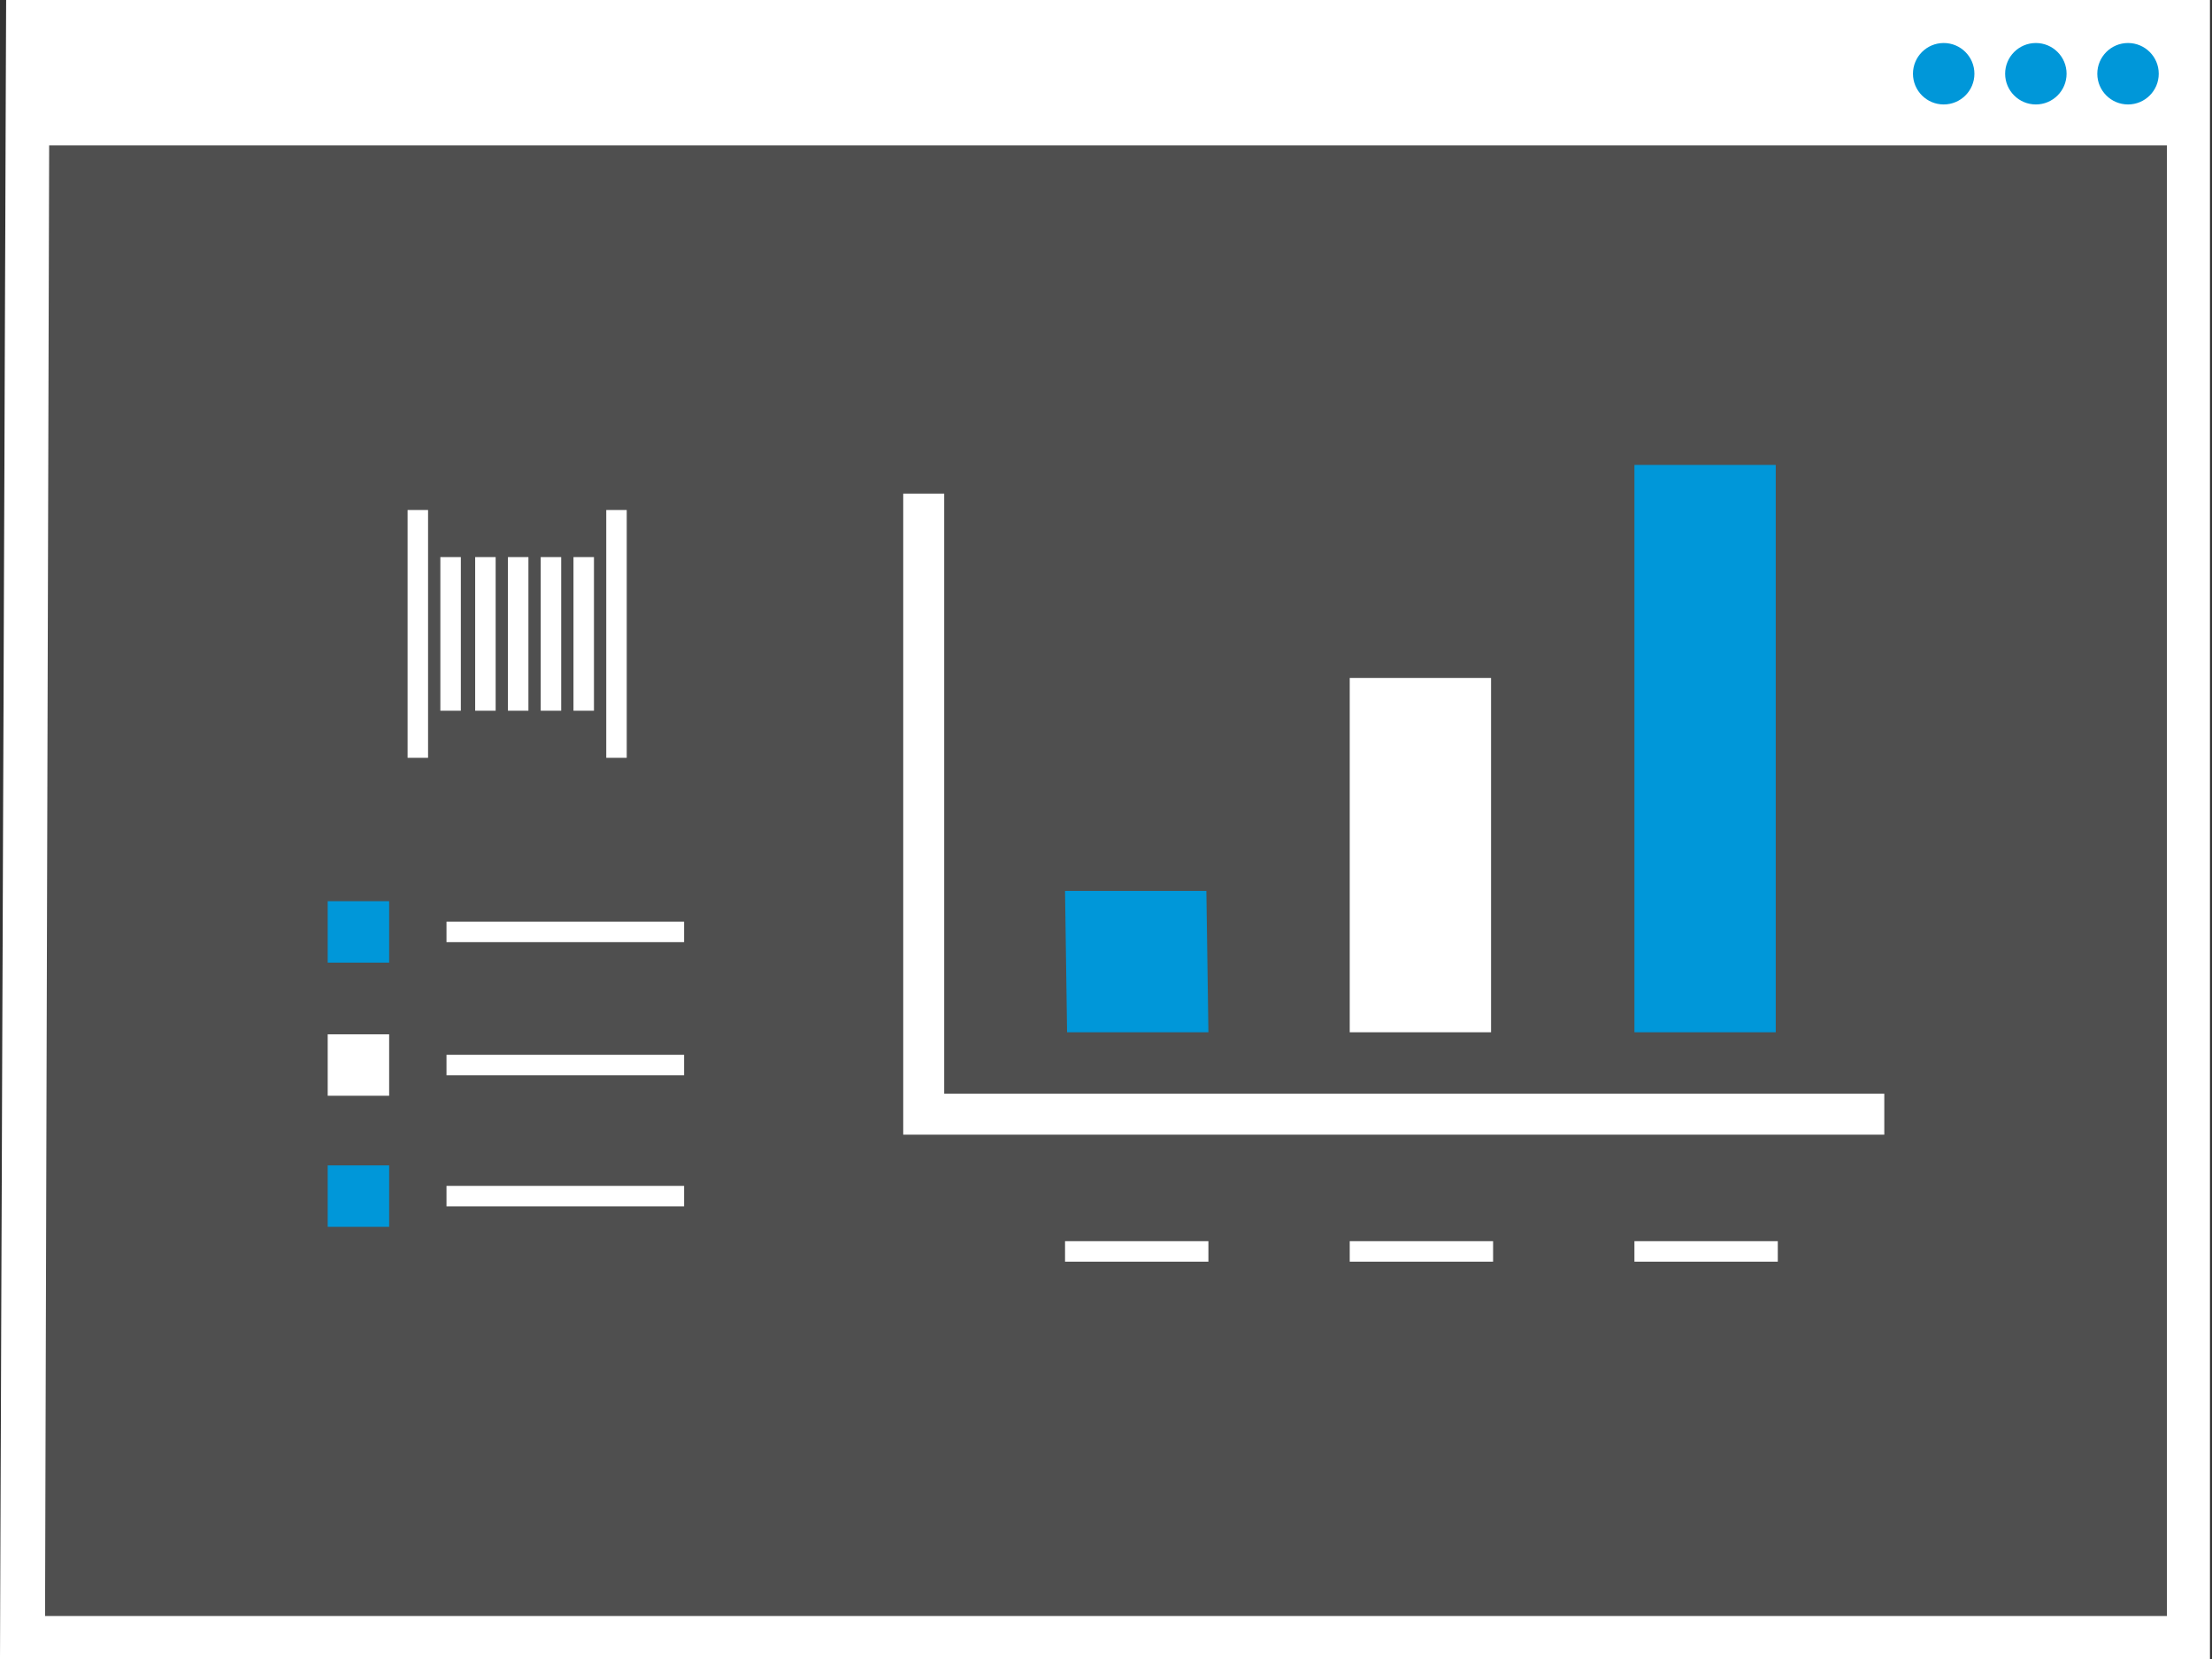 <?xml version="1.0" encoding="utf-8"?>
<!-- Generator: Adobe Illustrator 25.2.3, SVG Export Plug-In . SVG Version: 6.00 Build 0)  -->
<svg version="1.1" id="Capa_1" xmlns="http://www.w3.org/2000/svg" xmlns:xlink="http://www.w3.org/1999/xlink" x="0px" y="0px"
	 viewBox="0 0 108 81" style="enable-background:new 0 0 108 81;" xml:space="preserve">
<rect x="0" y="0" width="108" height="81" fill="#333333" stroke="none"/>
<style type="text/css">
	.st0{fill:#4F4F4F;}
	.st1{fill:none;stroke:#FFFFFF;stroke-width:2;stroke-miterlimit:10;}
	.st2{fill:none;stroke:#FFFFFF;stroke-width:2.137;stroke-miterlimit:10;}
	.st3{fill:#FFFFFF;}
	.st4{fill:#0097D9;}
	.st5{fill:none;stroke:#FFFFFF;stroke-miterlimit:10;}
	.st6{fill:none;stroke:#FFFFFF;stroke-width:2;stroke-miterlimit:10;}
</style>
<desc>Created with Sketch.</desc>
<g>
	<polygon class="st0" points="0,81 0.3,0 107.9,0 107.9,81 	"/>
	<path class="st1" d="M105.4,11.9"/>
	<path class="st2" d="M105.4,12.6"/>
	<path class="st3" d="M0.3,0L0,81h107.9V0H0.3z M2.2,78.8L2.4,7.1h103.4v71.8H2.2z"/>
	<circle class="st4" cx="103.9" cy="3.6" r="1.5"/>
	<circle class="st4" cx="99.4" cy="3.6" r="1.5"/>
	<circle class="st4" cx="94.9" cy="3.6" r="1.5"/>
	<g>
		<g>
			<line class="st5" x1="20.4" y1="24.9" x2="20.4" y2="37"/>
			<line class="st5" x1="22" y1="27.2" x2="22" y2="34.7"/>
			<line class="st5" x1="23.7" y1="27.2" x2="23.7" y2="34.7"/>
			<line class="st5" x1="25.3" y1="27.2" x2="25.3" y2="34.7"/>
			<line class="st5" x1="26.9" y1="27.2" x2="26.9" y2="34.7"/>
			<line class="st5" x1="28.5" y1="27.2" x2="28.5" y2="34.7"/>
			<line class="st5" x1="30.1" y1="24.9" x2="30.1" y2="37"/>
		</g>
		<g>
			<g>
				<polyline class="st6" points="45.1,24.1 45.1,54.4 92,54.4 				"/>
				<polygon class="st4" points="59,50.4 52.1,50.4 52,43.5 58.9,43.5 				"/>
				<rect x="65.9" y="33.1" class="st3" width="6.9" height="17.3"/>
				<rect x="79.8" y="22.7" class="st4" width="6.9" height="27.7"/>
			</g>
			<line class="st5" x1="52" y1="61.1" x2="59" y2="61.1"/>
			<line class="st5" x1="65.9" y1="61.1" x2="72.9" y2="61.1"/>
			<line class="st5" x1="79.8" y1="61.1" x2="86.8" y2="61.1"/>
		</g>
		<g>
			<rect x="16" y="44" class="st4" width="3" height="3"/>
			<line class="st5" x1="21.8" y1="45.5" x2="33.4" y2="45.5"/>
		</g>
		<g>
			<rect x="16" y="50.5" class="st3" width="3" height="3"/>
			<line class="st5" x1="21.8" y1="52" x2="33.4" y2="52"/>
		</g>
		<g>
			<rect x="16" y="56.9" class="st4" width="3" height="3"/>
			<line class="st5" x1="21.8" y1="58.4" x2="33.4" y2="58.4"/>
		</g>
	</g>
</g>
</svg>
